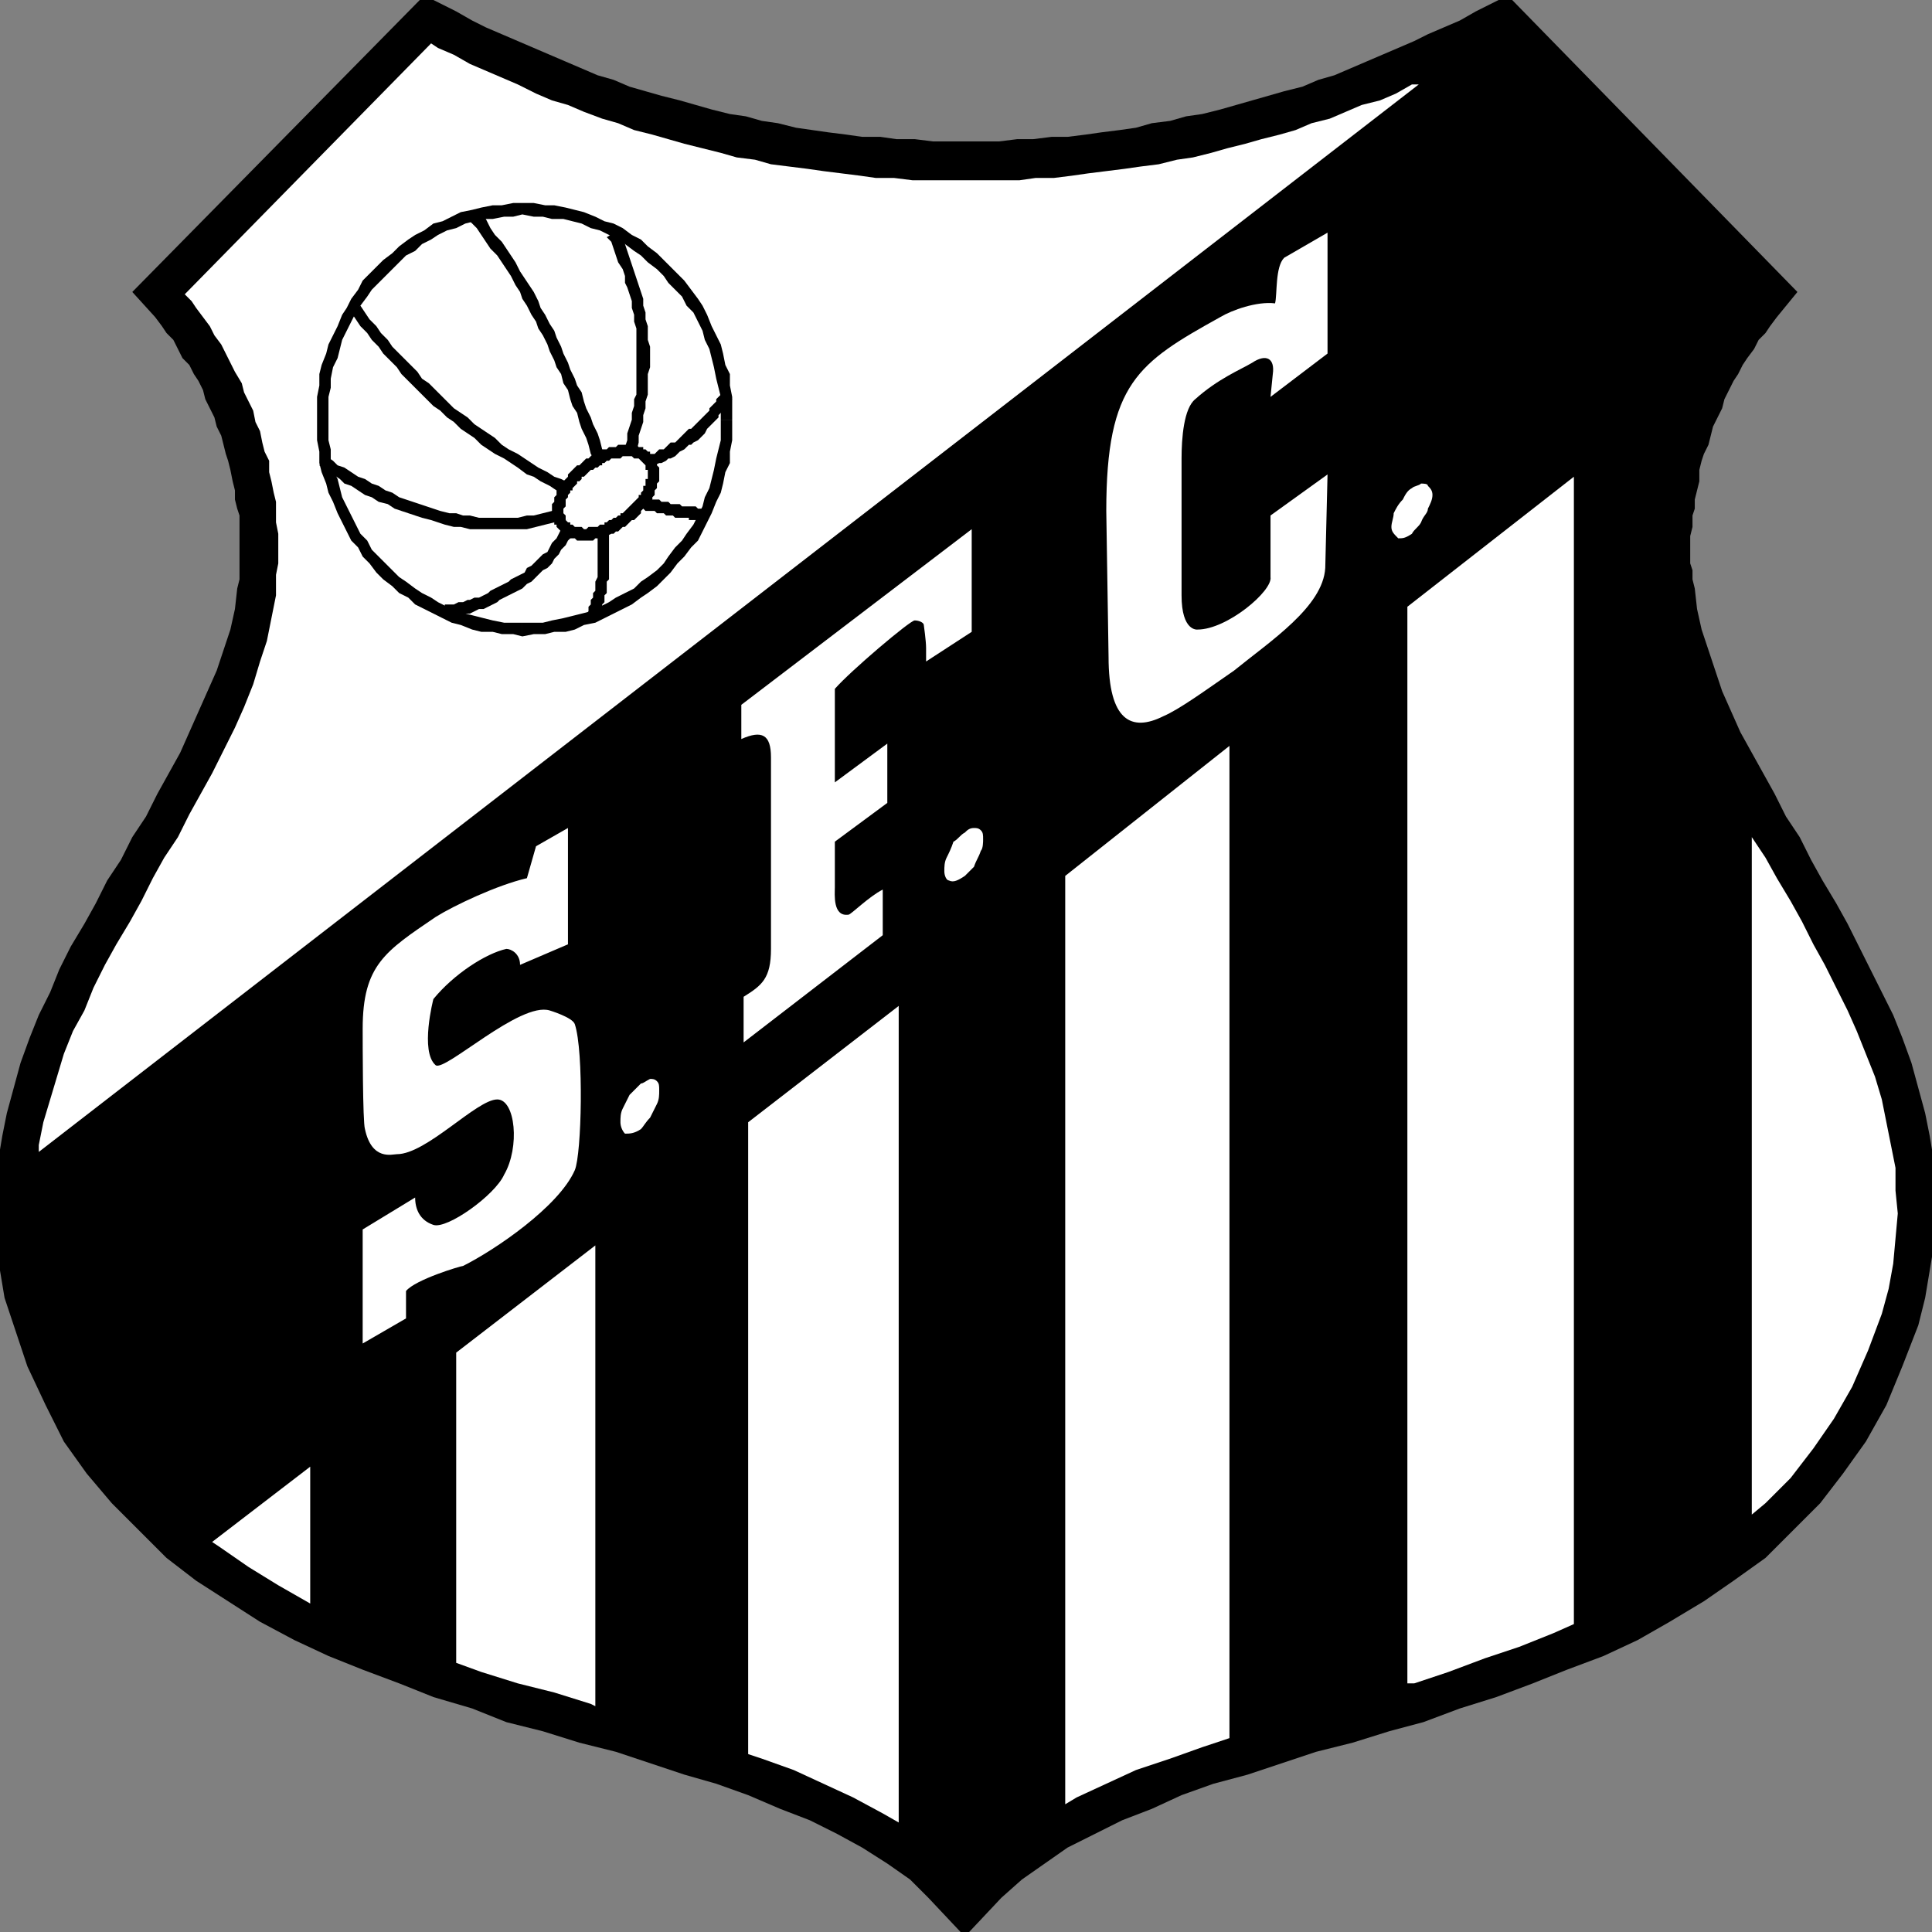 <?xml version="1.0" encoding="UTF-8"?>
<!DOCTYPE svg PUBLIC "-//W3C//DTD SVG 1.1//EN" "http://www.w3.org/Graphics/SVG/1.1/DTD/svg11.dtd">
<!-- Creator: CorelDRAW X8 -->
<svg xmlns="http://www.w3.org/2000/svg" xml:space="preserve" width="100%" height="100%" version="1.1" style="shape-rendering:geometricPrecision; text-rendering:geometricPrecision; image-rendering:optimizeQuality; fill-rule:evenodd; clip-rule:evenodd"
viewBox="0 0 847 847"
 xmlns:xlink="http://www.w3.org/1999/xlink">
 <rect x="0" y="0" width="847" height="847" fill="#808080" stroke="none"/>
 <defs>
  <style type="text/css">
   <![CDATA[
    .fil0 {fill:black}
    .fil1 {fill:white}
    .fil2 {fill:black;fill-rule:nonzero}
   ]]>
  </style>
 </defs>
 <g id="Camada_x0020_1">
  <g id="_4374173600">
   <polygon class="fil0" points="423,849 407,832 399,824 389,817 378,810 367,804 355,798 342,793 328,787 314,782 300,778 285,773 270,768 254,764 238,759 222,755 207,749 190,744 175,738 159,732 144,726 129,719 114,711 100,702 86,693 73,683 61,671 49,659 38,646 28,632 20,616 12,599 6,581 2,569 0,557 -2,545 -2,533 -2,521 -1,510 1,498 3,488 6,477 9,466 13,455 17,445 22,435 26,425 31,415 37,405 42,396 47,386 53,377 58,367 64,358 69,348 74,339 79,330 83,321 87,312 91,303 95,294 98,285 101,276 103,267 104,258 105,254 105,250 105,247 105,235 105,231 105,226 104,223 103,219 103,215 102,211 101,206 100,202 99,199 98,195 97,191 95,187 94,183 92,179 90,175 89,171 87,167 85,164 83,160 80,157 78,153 76,149 73,146 71,143 68,139 58,128 186,-2 200,5 207,9 213,12 220,15 227,18 234,21 241,24 248,27 255,30 262,33 269,35 276,38 283,40 290,42 298,44 305,46 312,48 320,50 327,51 334,53 341,54 349,56 356,57 363,58 371,59 378,60 386,60 393,61 401,61 409,62 416,62 431,62 438,62 446,61 453,61 461,60 468,60 476,59 483,58 491,57 498,56 505,54 513,53 520,51 527,50 535,48 542,46 549,44 556,42 563,40 571,38 578,35 585,33 592,30 599,27 606,24 613,21 620,18 626,15 633,12 640,9 647,5 661,-2 788,128 779,139 776,143 774,146 771,149 769,153 766,157 764,160 762,164 760,167 758,171 756,175 755,179 753,183 751,187 750,191 749,195 747,199 746,202 745,206 745,211 744,215 743,219 743,223 742,226 742,231 741,235 741,247 742,250 742,254 743,258 744,267 746,276 749,285 752,294 755,303 759,312 763,321 768,330 773,339 778,348 783,358 789,367 794,377 799,386 805,396 810,405 815,415 820,425 825,435 830,445 834,455 838,466 841,477 844,488 846,498 848,510 848,521 849,533 848,545 846,557 844,569 841,581 834,599 827,616 818,632 808,646 798,659 786,671 774,683 760,693 747,702 732,711 718,719 703,726 687,732 672,738 656,744 640,749 624,755 609,759 593,764 577,768 562,773 547,778 532,782 518,787 505,793 492,798 480,804 468,810 458,817 448,824 439,832 "/>
   <path class="fil1" d="M394 799l-7 -4 -13 -7 -13 -6 -13 -6 -14 -5 -6 -2 0 -277 66 -51 0 358zm-133 -253l0 202 -2 -1 -16 -5 -16 -4 -16 -5 -11 -4 0 -136 61 -47zm-125 97l0 60 -14 -8 -13 -8 -13 -9 -3 -2 43 -33zm-119 -138l0 -3 2 -10 3 -10 3 -10 3 -10 4 -10 5 -9 4 -10 5 -10 5 -9 6 -10 5 -9 5 -10 5 -9 6 -9 5 -10 5 -9 5 -9 5 -10 5 -10 4 -9 4 -10 3 -10 3 -9 2 -10 2 -10 0 -5 0 -4 1 -5 0 -4 0 -5 0 -4 -1 -5 0 -4 0 -5 -1 -4 -1 -5 -1 -4 0 -5 -2 -4 -1 -4 -1 -5 -2 -4 -1 -5 -2 -4 -2 -4 -1 -4 -3 -5 -2 -4 -2 -4 -2 -4 -3 -4 -2 -4 -3 -4 -3 -4 -2 -3 -3 -3 108 -110 3 2 7 3 7 4 7 3 7 3 7 3 8 4 7 3 7 2 7 3 8 3 7 2 7 3 8 2 7 2 7 2 8 2 8 2 7 2 8 1 7 2 8 1 8 1 7 1 8 1 8 1 7 1 8 0 8 1 7 0 32 0 8 0 7 -1 8 0 8 -1 7 -1 8 -1 8 -1 7 -1 8 -1 8 -2 7 -1 8 -2 7 -2 8 -2 7 -2 8 -2 7 -2 7 -3 8 -2 7 -3 7 -3 8 -2 7 -3 7 -4 3 0 -605 468zm673 -296l0 503 -9 4 -15 6 -15 5 -16 6 -15 5 -3 0 0 -472 73 -57zm-151 118l0 435 -12 4 -14 5 -15 5 -13 6 -13 6 -5 3 0 -407 72 -57zm229 38l0 2 6 9 5 9 6 10 5 9 5 10 5 9 5 10 5 10 4 9 4 10 4 10 3 10 2 10 2 10 2 10 0 10 1 10 -1 11 -1 11 -2 11 -3 11 -6 16 -7 16 -8 14 -9 13 -10 13 -11 11 -6 5 0 -299z"/>
   <g>
    <path class="fil2" d="M321 184l-5 0 0 0 0 -5 0 -5 -1 -4 -1 -4 -1 -5 -1 -4 -1 -4 -2 -4 -1 -4 -2 -4 -2 -4 -3 -3 -2 -4 -3 -3 -3 -3 -2 -3 -3 -3 -4 -3 -3 -3 -3 -2 -4 -3 -4 -2 -3 -2 -4 -2 -4 -1 -4 -2 -4 -1 -4 -1 -5 0 -4 -1 -4 0 -5 -1 0 -5 5 0 5 1 4 0 5 1 4 1 4 1 5 2 4 2 4 1 4 2 4 3 4 2 3 3 4 3 3 3 3 3 3 3 3 3 3 4 3 4 2 3 2 4 2 5 2 4 2 4 1 4 1 5 2 4 0 5 1 5 0 5 0 5 0 0zm-92 95l0 -6 0 0 5 0 4 0 4 -1 5 -1 4 -1 4 -1 4 -1 4 -2 4 -2 3 -2 4 -2 4 -2 3 -3 3 -2 4 -3 3 -3 2 -3 3 -4 3 -3 2 -3 3 -4 2 -4 2 -4 1 -4 2 -4 1 -4 1 -4 1 -5 1 -4 1 -4 0 -5 0 -4 5 0 0 4 0 5 -1 5 0 5 -2 4 -1 5 -1 4 -2 4 -2 5 -2 4 -2 4 -2 4 -3 3 -3 4 -3 3 -3 4 -3 3 -3 3 -4 3 -3 2 -4 3 -4 2 -4 2 -4 2 -4 2 -5 1 -4 2 -4 1 -5 0 -4 1 -5 0 -5 1 0 0zm-90 -95l5 0 0 0 0 4 0 5 1 4 0 5 1 4 2 4 1 4 1 4 2 4 2 4 2 4 2 4 3 3 2 4 3 3 3 3 3 3 3 3 3 2 4 3 3 2 4 2 3 2 4 2 4 2 4 1 4 1 4 1 4 1 5 1 4 0 4 0 0 6 -4 -1 -5 0 -4 -1 -5 0 -4 -1 -5 -2 -4 -1 -4 -2 -4 -2 -4 -2 -4 -2 -3 -3 -4 -2 -3 -3 -4 -3 -3 -3 -3 -4 -3 -3 -2 -4 -3 -3 -2 -4 -2 -4 -2 -4 -2 -5 -2 -4 -1 -4 -2 -5 -1 -4 0 -5 -1 -5 0 -5 0 -4 0 0zm90 -95l0 5 0 0 -4 1 -4 0 -5 1 -4 0 -4 1 -4 1 -4 2 -4 1 -4 2 -3 2 -4 2 -3 3 -4 2 -3 3 -3 3 -3 3 -3 3 -3 3 -2 3 -3 4 -2 3 -2 4 -2 4 -2 4 -1 4 -1 4 -2 4 -1 5 0 4 -1 4 0 5 0 5 -5 0 0 -5 0 -5 1 -5 0 -5 1 -4 2 -5 1 -4 2 -4 2 -4 2 -5 2 -3 2 -4 3 -4 2 -4 3 -3 3 -3 3 -3 4 -3 3 -3 4 -3 3 -2 4 -2 4 -3 4 -1 4 -2 4 -2 5 -1 4 -1 5 -1 4 0 5 -1 4 0 0 0z"/>
   </g>
   <g>
    <path class="fil2" d="M287 201l-4 3 0 0 -1 -1 0 0 -1 -1 0 0 0 0 -1 -1 -1 0 0 0 -1 0 0 0 -1 -1 -1 0 0 0 -1 0 -1 0 -1 0 0 0 -1 1 -1 0 -1 0 -1 0 -1 0 -1 1 -1 0 -1 1 -1 0 0 1 -1 0 -1 1 -1 0 -1 1 -1 0 -3 -4 1 -1 1 0 1 -1 1 -1 1 0 1 -1 1 0 1 -1 2 0 1 -1 1 0 1 0 1 0 1 -1 1 0 1 0 1 0 1 0 1 0 1 0 1 0 1 0 1 1 1 0 1 0 0 1 1 0 1 1 1 0 0 1 1 1 1 1 0 0zm-4 3l0 0 0 0 0 0zm-8 26l-3 -4 0 -1 1 0 1 -1 1 -1 0 0 1 -1 1 -1 1 -1 0 0 1 -1 1 -1 0 -1 1 0 0 -1 1 -1 0 -1 0 -1 1 0 0 -1 0 -1 0 -1 1 0 0 -1 0 -1 0 0 0 -1 0 0 0 -1 -1 0 0 -1 0 0 0 -1 0 0 4 -3 0 0 1 1 0 1 0 1 1 1 0 1 0 1 0 1 0 1 0 1 0 1 -1 1 0 1 0 1 -1 1 0 1 0 1 -1 1 0 1 -1 1 -1 0 0 1 -1 1 -1 1 -1 1 0 1 -1 1 -1 1 -1 1 -1 0 -1 1 -1 1 0 0zm-3 -4l0 0 0 -1 0 1zm-28 5l5 -3 -1 0 1 1 0 0 1 0 0 1 0 0 1 0 1 1 0 0 1 0 0 0 1 0 1 0 0 0 1 1 1 0 1 -1 0 0 1 0 1 0 1 0 1 0 1 -1 1 0 1 0 0 -1 1 0 1 -1 1 0 1 -1 1 0 1 -1 1 0 3 4 -1 1 -1 0 -1 1 -1 1 -1 0 -1 1 -1 0 -2 1 -1 0 -1 0 -1 1 -1 0 -1 0 -1 1 -1 0 -1 0 -1 0 -1 0 -1 0 -1 0 -1 0 -1 -1 -1 0 -1 0 -1 0 0 -1 -1 0 -1 -1 -1 0 0 -1 -1 -1 -1 -1 0 0zm0 0l0 0 0 0 0 0zm12 -29l3 4 0 0 -1 1 -1 1 -1 1 -1 0 0 1 -1 1 -1 0 0 1 -1 1 -1 1 0 1 -1 0 0 1 -1 1 0 1 0 0 -1 1 0 1 0 1 0 0 0 1 -1 1 0 0 0 1 0 1 0 0 1 1 0 0 0 1 0 0 0 1 1 0 -5 3 0 -1 -1 0 0 -1 0 -1 -1 -1 0 -1 0 -1 0 -1 0 -1 0 -1 0 -1 1 -1 0 -1 0 -1 1 -1 0 -1 0 -1 1 -1 0 -1 1 -1 1 -1 0 0 1 -1 1 -1 0 -1 1 -1 1 -1 1 -1 1 -1 1 0 1 -1 1 -1 0 0z"/>
   </g>
   <g>
    <polygon class="fil2" points="262,272 257,270 257,269 258,268 258,266 259,265 259,264 259,263 260,262 260,261 260,260 261,259 261,258 261,257 261,256 261,255 262,253 262,252 262,251 262,250 262,249 262,248 262,247 262,245 262,244 262,243 262,242 262,241 262,240 262,238 262,237 262,236 261,235 261,234 266,233 267,234 267,235 267,237 267,238 267,239 267,240 267,242 267,243 267,244 267,246 267,247 267,248 267,249 267,251 267,252 267,253 267,254 266,255 266,257 266,258 266,259 266,260 265,261 265,263 265,264 264,265 264,266 263,267 263,268 263,270 262,271 "/>
   </g>
   <g>
    <polygon class="fil2" points="310,222 310,228 310,228 309,228 308,228 307,228 306,228 305,228 304,228 303,228 302,228 302,227 301,227 300,227 299,227 298,227 297,227 296,227 295,226 294,226 294,226 293,226 292,226 291,225 290,225 289,225 288,225 287,224 286,224 285,224 284,224 283,224 282,223 281,223 282,218 283,218 284,218 285,219 286,219 287,219 288,219 289,219 290,220 291,220 292,220 293,220 294,221 295,221 296,221 296,221 297,221 298,221 299,222 300,222 301,222 301,222 302,222 303,222 304,222 305,222 305,222 306,223 307,223 308,223 308,223 309,222 "/>
   </g>
   <g>
    <polygon class="fil2" points="316,172 321,175 320,176 319,177 319,178 318,179 317,180 316,181 315,182 315,183 314,184 313,185 312,186 311,187 310,188 309,190 308,191 307,192 306,193 304,194 303,195 302,195 301,196 300,197 298,198 297,199 296,200 294,201 293,201 292,202 290,203 289,203 287,204 286,205 284,200 285,199 287,199 288,198 289,197 291,197 292,196 293,195 294,194 296,194 297,193 298,192 299,191 300,190 301,189 302,188 303,188 304,187 305,186 306,185 307,184 308,183 309,182 310,181 311,180 311,179 312,178 313,177 314,176 314,175 315,174 316,173 "/>
   </g>
   <g>
    <polygon class="fil2" points="266,104 271,101 272,104 274,107 275,110 276,113 277,116 278,119 279,122 280,125 281,128 282,131 282,134 283,137 283,140 284,143 284,146 284,149 285,152 285,155 285,158 285,161 284,164 284,167 284,170 284,173 283,176 283,179 282,182 282,185 281,188 280,191 280,194 279,198 274,196 275,193 275,190 276,187 277,184 277,181 278,178 278,175 279,173 279,170 279,167 279,164 279,161 279,158 279,155 279,152 279,149 279,146 279,144 278,141 278,138 277,135 277,132 276,129 275,126 274,124 274,121 273,118 271,115 270,112 269,109 268,106 "/>
   </g>
   <g>
    <polygon class="fil2" points="206,97 210,93 213,96 215,100 217,103 220,106 222,109 224,112 226,115 228,119 230,122 232,125 234,128 236,132 237,135 239,138 241,142 243,145 244,148 246,152 247,155 249,159 250,162 252,166 253,169 255,172 256,176 257,179 259,183 260,186 262,190 263,193 264,197 266,200 261,202 259,199 258,195 257,192 255,188 254,185 253,181 251,178 250,175 249,171 247,168 246,164 244,161 243,158 241,154 240,151 238,147 236,144 235,141 233,138 231,134 229,131 228,128 226,125 224,121 222,118 220,115 218,112 215,109 213,106 211,103 209,100 "/>
   </g>
   <g>
    <polygon class="fil2" points="154,137 158,134 160,137 162,140 165,143 167,146 170,149 172,152 175,155 177,157 180,160 183,163 185,166 188,168 191,171 194,174 196,176 199,179 202,181 205,183 208,186 211,188 214,190 217,192 220,195 223,197 227,199 230,201 233,203 236,205 240,207 243,209 246,210 250,212 248,217 244,215 241,213 237,211 234,209 231,208 227,205 224,203 221,201 217,199 214,197 211,195 208,192 205,190 202,188 199,185 196,183 193,180 190,178 187,175 184,172 182,170 179,167 176,164 174,161 171,158 168,155 166,152 163,149 161,146 158,143 156,140 "/>
   </g>
   <g>
    <polygon class="fil2" points="140,204 143,200 146,202 148,204 151,205 154,207 157,209 160,210 163,212 166,213 169,215 172,216 175,218 178,219 181,220 184,221 187,222 190,223 193,224 197,225 200,225 203,226 206,226 210,227 213,227 217,227 220,227 224,227 227,227 231,226 234,226 238,225 242,224 245,223 247,228 243,229 239,230 235,231 231,232 228,232 224,232 220,232 216,232 213,232 209,232 206,232 202,231 199,231 195,230 192,229 189,228 185,227 182,226 179,225 176,224 173,223 170,221 166,220 163,218 160,217 157,215 154,213 151,212 149,210 146,208 143,206 "/>
   </g>
   <g>
    <polygon class="fil2" points="195,271 195,265 196,265 198,265 199,265 201,264 203,264 205,263 206,263 208,262 210,262 212,261 214,260 215,259 217,258 219,257 221,256 223,255 224,254 226,253 228,252 230,251 231,249 233,248 235,246 236,245 238,243 240,242 241,240 242,238 244,236 245,234 246,232 248,230 252,233 251,235 249,237 248,239 246,241 245,243 243,245 242,247 240,249 238,250 236,252 235,253 233,255 231,256 229,258 227,259 225,260 223,261 221,262 219,263 218,264 216,265 214,266 212,267 210,267 208,268 206,269 204,269 202,270 200,270 199,270 197,271 "/>
   </g>
   <path class="fil1" d="M159 539l23 -14c0,5 2,10 8,12 6,2 27,-13 31,-22 7,-12 5,-33 -3,-33 -9,0 -31,24 -44,24 -2,0 -11,3 -14,-11 -1,-3 -1,-38 -1,-44 0,-28 10,-34 32,-49 8,-5 27,-14 40,-17l4 -14 14 -8 0 51 -21 9c0,-5 -4,-7 -6,-7 -9,2 -23,11 -32,22 0,0 -6,23 1,29 4,3 37,-28 50,-24 0,0 10,3 11,6 4,12 3,57 0,64 -7,16 -35,35 -49,42 -1,0 -21,6 -25,11l0 12 -19 11 0 -50zm122 -64c1,0 2,-1 4,-2 1,0 2,0 3,1 1,1 1,2 1,4 0,2 0,4 -1,6 -1,2 -2,4 -3,6 -2,2 -3,4 -4,5 -3,2 -5,2 -7,2 -1,-1 -2,-3 -2,-5 0,-2 0,-4 1,-6 1,-2 2,-4 3,-6 2,-2 3,-3 5,-5zm44 -166l101 -77 0 45 -20 13 0 -6c0,-3 -1,-10 -1,-10 0,-1 -2,-2 -4,-2 -2,0 -28,22 -35,30l0 41 23 -17 0 26 -23 17 0 20c0,3 -1,13 6,12 1,0 9,-8 15,-11l0 20 -61 47 0 -20c8,-5 12,-8 12,-21l0 -84c0,-10 -4,-12 -13,-8l0 -15zm98 56c1,-1 2,-2 4,-2 1,0 2,0 3,1 1,1 1,2 1,4 0,1 0,4 -1,5 -1,3 -2,4 -3,7 -2,2 -3,3 -4,4 -3,2 -5,3 -7,2 -1,0 -2,-2 -2,-4 0,-2 0,-4 1,-6 1,-2 2,-4 3,-7 2,-1 3,-3 5,-4zm134 -191l1 -10c1,-7 -3,-9 -9,-5 -5,3 -15,7 -25,16 -5,4 -6,17 -6,26l0 60c0,16 7,15 7,15 13,0 33,-17 32,-23l0 -27 25 -18 -1 41c-1,17 -24,32 -40,45 -13,9 -24,17 -31,20 -14,7 -24,2 -24,-26l-1 -64c0,-56 14,-65 50,-85 5,-3 16,-7 24,-6 1,-4 0,-16 4,-20l19 -11 0 53 -25 19zm62 40c1,-1 3,-1 4,-2 1,0 3,0 3,1 1,1 2,2 2,4 0,2 -1,4 -2,6 0,2 -2,3 -3,6 -1,2 -3,3 -4,5 -3,2 -4,2 -6,2 -2,-2 -3,-3 -3,-5 0,-2 1,-4 1,-6 1,-2 2,-4 4,-6 1,-2 2,-4 4,-5z"/>
  </g>
 </g>
</svg>
